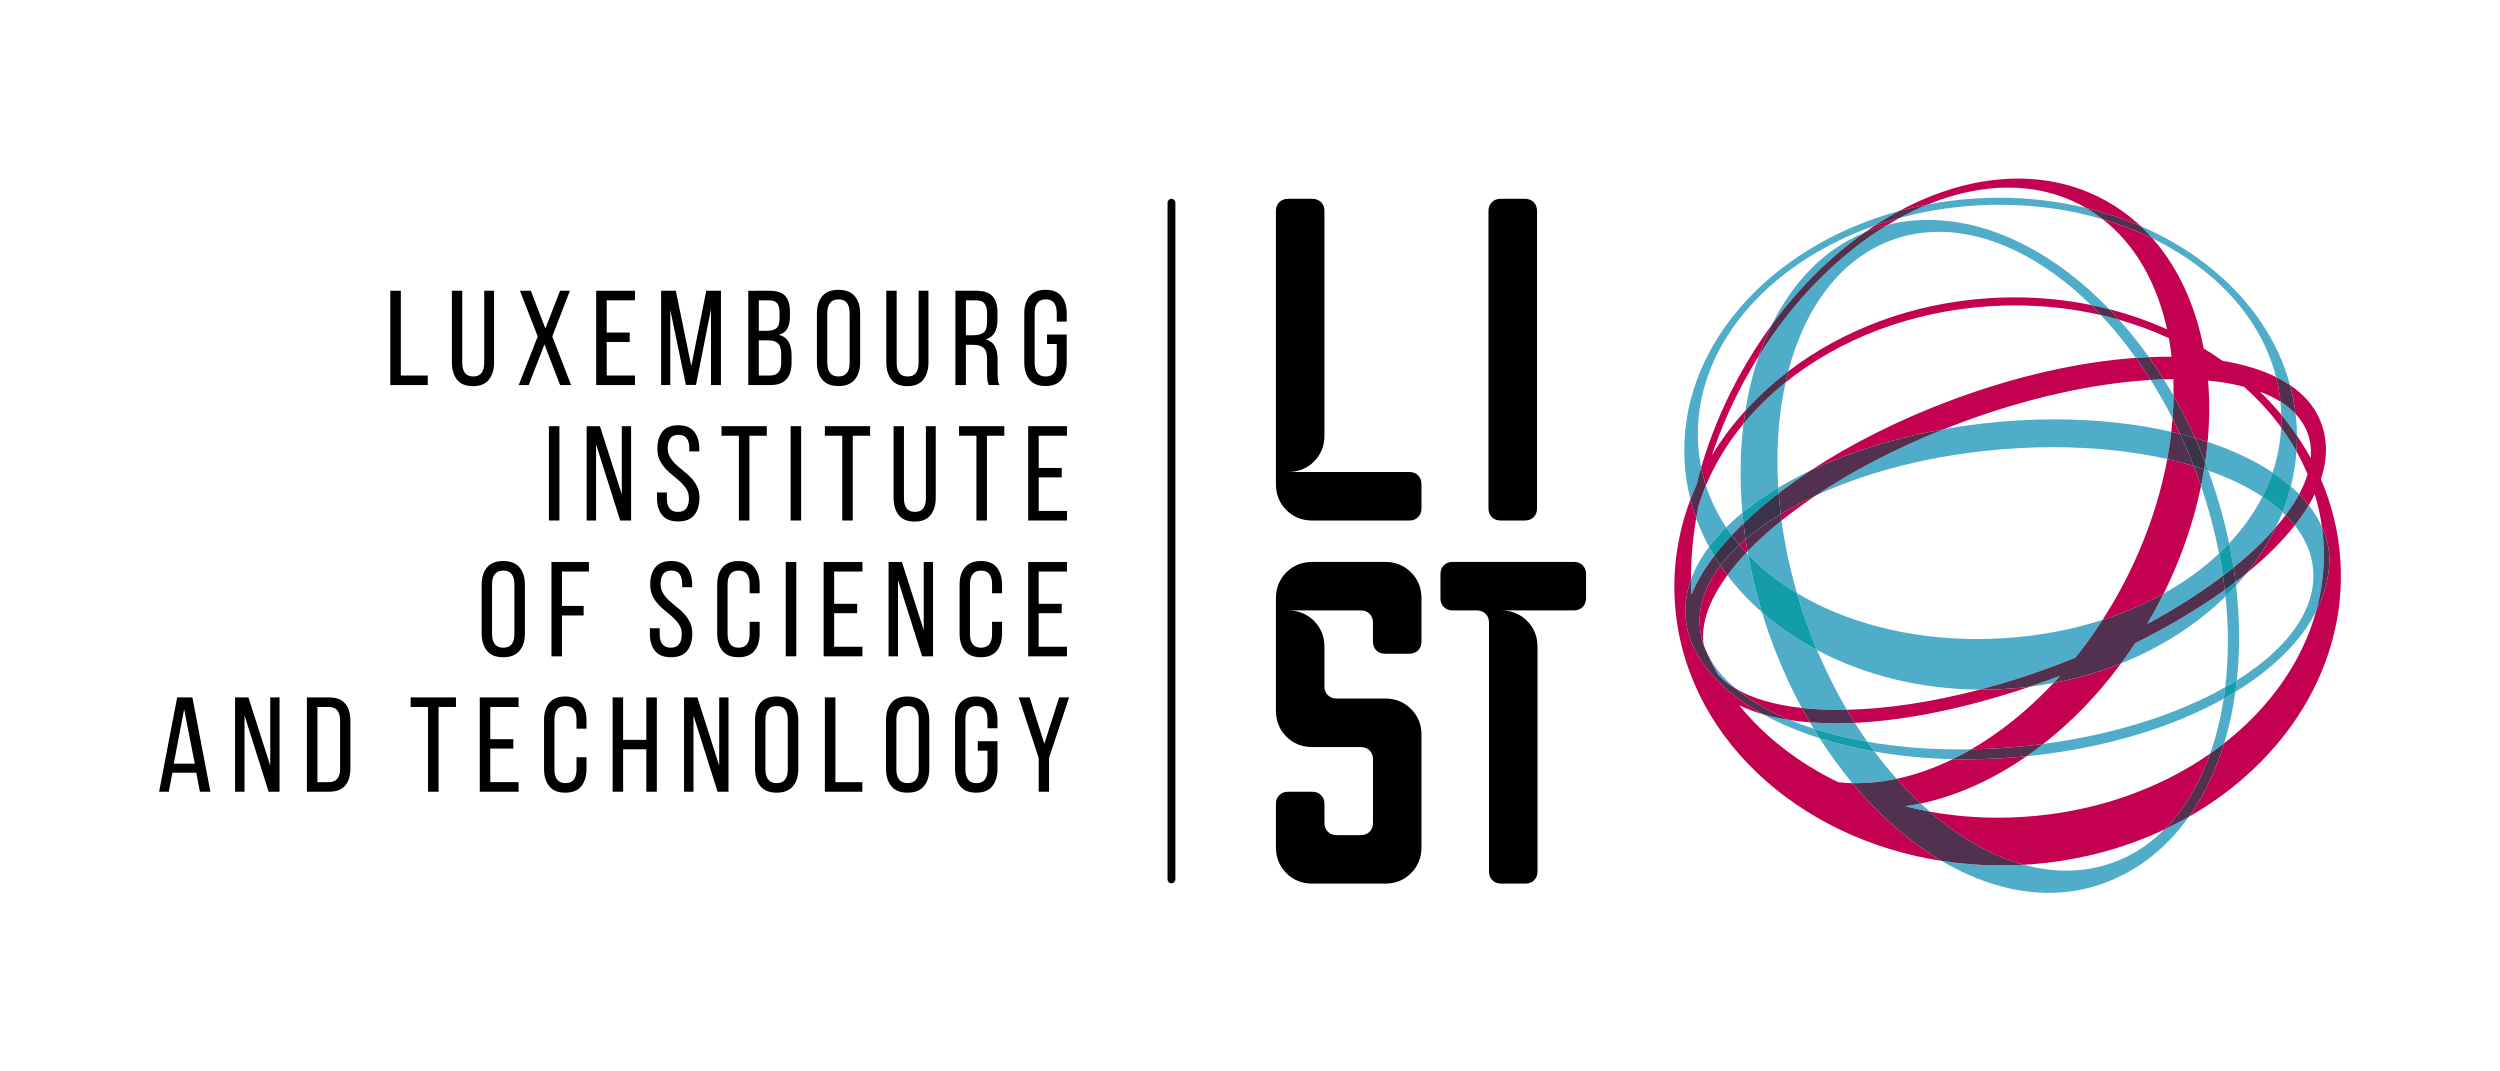 <?xml version="1.0" encoding="utf-8"?>
<!-- Generator: Adobe Illustrator 16.0.4, SVG Export Plug-In . SVG Version: 6.00 Build 0)  -->
<!DOCTYPE svg PUBLIC "-//W3C//DTD SVG 1.1//EN" "http://www.w3.org/Graphics/SVG/1.1/DTD/svg11.dtd">
<svg version="1.1" id="Calque_1" xmlns="http://www.w3.org/2000/svg" xmlns:xlink="http://www.w3.org/1999/xlink" x="0px" y="0px"
	 width="198.426px" height="85.039px" viewBox="0 0 198.426 85.039" enable-background="new 0 0 198.426 85.039"
	 xml:space="preserve">
<path d="M101.27,16.742c0-0.285,0.088-0.516,0.267-0.695c0.18-0.177,0.41-0.267,0.696-0.267h1.924c0.287,0,0.517,0.09,0.697,0.267
	c0.178,0.179,0.267,0.41,0.267,0.695v17.834c0,0.819-0.277,1.505-0.83,2.057c-0.552,0.554-1.24,0.829-2.058,0.829h9.626
	c0.285,0,0.518,0.09,0.693,0.269c0.179,0.178,0.271,0.41,0.271,0.695v1.925c0,0.286-0.092,0.517-0.271,0.695
	c-0.176,0.18-0.408,0.268-0.693,0.268h-7.702c-0.82,0-1.507-0.275-2.059-0.83c-0.553-0.553-0.828-1.238-0.828-2.059V16.742z"/>
<path d="M119.104,41.313c-0.285,0-0.517-0.088-0.694-0.268c-0.178-0.178-0.269-0.409-0.269-0.695V16.742
	c0-0.285,0.091-0.516,0.269-0.695c0.178-0.177,0.409-0.267,0.694-0.267h1.926c0.285,0,0.517,0.09,0.696,0.267
	c0.177,0.179,0.269,0.41,0.269,0.695v23.609c0,0.286-0.092,0.517-0.269,0.695c-0.18,0.18-0.411,0.268-0.696,0.268H119.104z"/>
<path d="M109.934,44.6c0.819,0,1.508,0.275,2.059,0.826c0.555,0.556,0.83,1.241,0.83,2.062v3.438c0,0.285-0.092,0.516-0.268,0.694
	c-0.179,0.179-0.411,0.268-0.696,0.268h-1.925c-0.286,0-0.518-0.089-0.695-0.268c-0.179-0.179-0.266-0.409-0.266-0.694v-1.513
	c0-0.284-0.092-0.518-0.27-0.697c-0.18-0.177-0.411-0.267-0.695-0.267h-5.775c0.817,0,1.506,0.277,2.058,0.829
	c0.553,0.555,0.83,1.238,0.83,2.061v3.138c0,0.286,0.088,0.518,0.268,0.695c0.178,0.181,0.41,0.27,0.695,0.27h3.851
	c0.819,0,1.508,0.274,2.059,0.828c0.555,0.552,0.83,1.239,0.83,2.059v8.916c0,0.819-0.275,1.505-0.83,2.059
	c-0.551,0.553-1.239,0.828-2.059,0.828h-5.777c-0.82,0-1.507-0.275-2.059-0.828c-0.553-0.554-0.828-1.239-0.828-2.059v-3.441
	c0-0.282,0.088-0.516,0.267-0.694c0.18-0.178,0.41-0.269,0.696-0.269h1.924c0.286,0,0.52,0.091,0.695,0.269
	c0.18,0.179,0.269,0.412,0.269,0.694v1.516c0,0.286,0.088,0.518,0.268,0.695c0.178,0.179,0.41,0.267,0.695,0.267h1.925
	c0.284,0,0.516-0.088,0.695-0.267c0.178-0.178,0.27-0.409,0.27-0.695v-5.063c0-0.286-0.092-0.518-0.27-0.695
	c-0.18-0.18-0.411-0.268-0.695-0.268h-3.852c-0.82,0-1.507-0.278-2.059-0.83c-0.553-0.553-0.828-1.238-0.828-2.061v-8.914
	c0-0.82,0.275-1.506,0.828-2.062c0.552-0.551,1.238-0.826,2.059-0.826H109.934z"/>
<path d="M119.142,70.131c-0.283,0-0.515-0.086-0.693-0.268c-0.177-0.177-0.267-0.409-0.267-0.695V49.413
	c0-0.284-0.091-0.518-0.269-0.697c-0.179-0.177-0.41-0.267-0.696-0.267h-1.923c-0.285,0-0.518-0.088-0.696-0.267
	c-0.181-0.179-0.268-0.409-0.268-0.695v-1.925c0-0.286,0.087-0.518,0.268-0.697c0.179-0.177,0.411-0.266,0.696-0.266h9.625
	c0.286,0,0.516,0.089,0.696,0.266c0.177,0.18,0.27,0.411,0.27,0.697v1.925c0,0.286-0.093,0.517-0.27,0.695
	c-0.181,0.179-0.41,0.267-0.696,0.267h-5.777c0.821,0,1.507,0.277,2.06,0.829c0.553,0.555,0.83,1.238,0.83,2.061v17.829
	c0,0.286-0.089,0.519-0.267,0.695c-0.18,0.182-0.411,0.268-0.695,0.268H119.142z"/>
<path d="M92.978,70.107c-0.173,0-0.31-0.141-0.31-0.312V16.091c0-0.173,0.137-0.312,0.31-0.312s0.312,0.138,0.312,0.312v53.705
	C93.289,69.967,93.15,70.107,92.978,70.107z"/>
<g>
	<path fill="#50ADC9" d="M173.732,64.827c-0.629,0.358-1.278,0.694-1.943,1.009c-1.201,1.201-2.605,2.111-4.191,2.666
		c-1.166,0.407-2.369,0.602-3.593,0.602c-1.109,0-2.234-0.159-3.359-0.468c-0.62,0.036-1.233,0.055-1.846,0.055
		c-1.599,0-3.166-0.124-4.688-0.358c2.776,1.638,5.679,2.534,8.506,2.534c1.427,0,2.835-0.229,4.197-0.705
		C169.64,69.172,171.965,67.312,173.732,64.827 M152.447,63.774c-0.418,0.089-0.839,0.162-1.255,0.22
		c0.646,0.162,1.303,0.305,1.972,0.425C152.923,64.21,152.684,63.995,152.447,63.774 M144.42,58.592
		c0.815,1.272,1.688,2.466,2.605,3.568c0.106,0.003,0.215,0.004,0.321,0.004c1.049,0,2.116-0.118,3.193-0.349
		c-0.604-0.68-1.191-1.401-1.759-2.162C147.238,59.38,145.78,59.023,144.42,58.592 M143.65,57.333
		c0.099,0.169,0.199,0.337,0.3,0.503c1.314,0.422,2.744,0.771,4.267,1.037c-0.342-0.486-0.675-0.985-0.999-1.5
		c-0.515,0.025-1.018,0.037-1.511,0.037C144.999,57.41,144.312,57.385,143.65,57.333 M177.426,54.91
		c-0.303,0.186-0.611,0.367-0.931,0.544c-0.236,1.546-0.594,3.006-1.07,4.355c0.38-0.266,0.751-0.539,1.11-0.82
		C176.931,57.697,177.229,56.333,177.426,54.91 M139.851,48.599c0.165,0.546,0.344,1.094,0.535,1.641
		c0.735,2.108,1.621,4.101,2.622,5.953c0.9,0.1,1.861,0.149,2.875,0.149c0.231,0,0.466-0.003,0.703-0.009
		c-0.867-1.479-1.661-3.063-2.363-4.735C142.617,50.745,141.148,49.737,139.851,48.599 M177.476,46.475
		c-0.269,0.294-0.547,0.584-0.835,0.865c0.259,2.518,0.246,4.941-0.021,7.202c0.315-0.179,0.623-0.361,0.921-0.548
		C177.796,51.612,177.779,49.083,177.476,46.475 M141.401,41.318c-1.011,0.812-1.916,1.633-2.702,2.454
		c0.015,0.081,0.028,0.16,0.044,0.24c1.104,1.152,2.412,2.181,3.882,3.062C142.062,45.132,141.656,43.203,141.401,41.318
		 M174.944,37.245c-0.074,0.444-0.155,0.89-0.249,1.338c0.613,1.793,1.089,3.584,1.435,5.347c0.278-0.262,0.544-0.529,0.802-0.803
		c-0.354-1.703-0.831-3.424-1.432-5.146c-0.073-0.208-0.146-0.417-0.223-0.623C175.167,37.32,175.055,37.282,174.944,37.245
		 M141.726,30.348c-1.246,1.001-2.367,2.102-3.342,3.284c-0.274,2.233-0.31,4.608-0.09,7.06c0.849-0.696,1.802-1.36,2.849-1.985
		C140.958,35.725,141.161,32.896,141.726,30.348 M171.739,30.108c-0.342,0.01-0.687,0.026-1.037,0.047
		c0.61,0.973,1.193,1.996,1.734,3.063c0.048-0.61,0.072-1.214,0.079-1.811C172.265,30.966,172.004,30.534,171.739,30.108
		 M166.738,25.005c0.974,1.031,1.907,2.168,2.788,3.4c0.35-0.025,0.693-0.044,1.036-0.059c-0.75-1.055-1.54-2.044-2.365-2.966
		C167.718,25.244,167.23,25.118,166.738,25.005 M148.007,18.442c-3.194,1.324-5.69,3.913-7.371,7.321
		C142.812,22.8,145.329,20.33,148.007,18.442 M153.041,17.454c-1.084,0-2.156,0.126-3.209,0.387
		c-3.793,2.302-7.39,5.865-10.225,10.398c-0.471,1.362-0.831,2.821-1.075,4.349c1.021-1.125,2.159-2.171,3.405-3.121
		c1.344-5.146,4.223-9.017,8.371-10.466c1.161-0.406,2.366-0.601,3.588-0.601c4.042,0,8.306,2.128,12.056,5.803
		c0.493,0.1,0.982,0.212,1.463,0.335C163.104,20.068,157.968,17.454,153.041,17.454"/>
	<path fill="#50ADC9" d="M163.512,53.637c-0.159,0.061-0.315,0.122-0.476,0.182c-0.646,0.24-1.289,0.468-1.928,0.684
		c0.634-0.079,1.261-0.177,1.881-0.294C163.164,54.021,163.339,53.831,163.512,53.637 M142.625,47.074
		c0.207,0.714,0.436,1.428,0.684,2.144c0.285,0.811,0.589,1.604,0.914,2.38c3.708,1.967,8.146,3.111,12.907,3.14
		c1.88-0.493,3.811-1.101,5.761-1.823c0.624-0.231,1.234-0.473,1.84-0.719c0.754-0.943,1.475-1.944,2.151-3
		c-2.442,0.787-5.103,1.292-7.904,1.461c-0.691,0.043-1.379,0.063-2.059,0.063C151.478,50.72,146.487,49.396,142.625,47.074
		 M176.584,46.821c-2.077,1.494-4.479,2.921-7.113,4.227c-0.363,0.551-0.736,1.085-1.12,1.606c3.218-1.286,6.041-3.112,8.29-5.314
		C176.624,47.169,176.604,46.993,176.584,46.821 M178.322,45.49c-0.286,0.232-0.581,0.464-0.881,0.694
		c0.011,0.097,0.023,0.194,0.034,0.29C177.77,46.153,178.051,45.824,178.322,45.49 M176.13,43.93
		c-1.267,1.193-2.747,2.263-4.395,3.179c-0.191,0.388-0.392,0.774-0.6,1.16c-0.231,0.427-0.468,0.844-0.712,1.257
		c2.244-1.206,4.268-2.497,6.01-3.821C176.348,45.115,176.246,44.525,176.13,43.93 M138.607,43.869
		c-0.567,0.6-1.07,1.195-1.505,1.788c0.796,1.054,1.719,2.04,2.748,2.941c-0.468-1.538-0.836-3.072-1.107-4.587
		C138.696,43.964,138.652,43.917,138.607,43.869 M179.571,39.417c-0.678,1.324-1.566,2.567-2.64,3.709
		c0.133,0.642,0.248,1.281,0.349,1.916c1.315-1.063,2.45-2.143,3.369-3.213c0.188-0.386,0.358-0.776,0.515-1.173
		C180.692,40.219,180.16,39.806,179.571,39.417 M135.398,38.533c-0.227,0.545-0.428,1.1-0.6,1.664
		c-0.062,0.311-0.119,0.622-0.172,0.932c0.282,0.781,0.624,1.541,1.022,2.275c0.395-0.528,0.85-1.046,1.358-1.552
		C136.322,40.816,135.78,39.707,135.398,38.533 M181.056,33.929c-0.062,1.233-0.293,2.427-0.68,3.574
		c0.525,0.349,1.009,0.717,1.45,1.103c0.229-0.907,0.38-1.834,0.445-2.776C181.908,35.176,181.501,34.541,181.056,33.929 M181,31.88
		c0.02,0.189,0.034,0.38,0.045,0.57c0.011,0.158,0.016,0.314,0.021,0.471c0.442,0.536,0.859,1.089,1.246,1.659
		c-0.003-0.277-0.011-0.557-0.027-0.836c-0.018-0.298-0.045-0.594-0.079-0.887C181.865,32.496,181.463,32.17,181,31.88
		 M169.889,17.937c0.337,0.314,0.659,0.646,0.964,0.993c4.988,2.428,8.613,6.335,9.799,11c0.399,0.196,0.771,0.41,1.112,0.641
		C180.271,25.037,175.838,20.491,169.889,17.937 M150.75,16.74c-10.328,2.804-17.589,10.886-17.04,19.947
		c0.061,1.01,0.217,1.998,0.46,2.956c0.148-0.39,0.307-0.777,0.479-1.158c0.113-0.461,0.238-0.924,0.374-1.387
		c-0.123-0.6-0.203-1.214-0.24-1.843c-0.457-7.519,5.388-14.311,13.995-17.338C149.429,17.49,150.086,17.098,150.75,16.74
		 M158.676,15.694c-0.615,0-1.233,0.019-1.858,0.057c-1.287,0.078-2.546,0.234-3.768,0.464c-0.76,0.309-1.516,0.669-2.267,1.079
		c1.92-0.519,3.954-0.858,6.068-0.986c0.628-0.039,1.255-0.057,1.873-0.057c2.882,0,5.64,0.408,8.174,1.153
		c-0.421-0.328-0.866-0.63-1.335-0.902C163.381,15.975,161.068,15.694,158.676,15.694"/>
	<path fill="#129DA9" d="M177.441,46.185c-0.28,0.213-0.564,0.425-0.857,0.637c0.02,0.172,0.04,0.348,0.057,0.519
		c0.288-0.281,0.566-0.571,0.835-0.865C177.465,46.379,177.452,46.281,177.441,46.185 M138.743,44.012
		c0.271,1.515,0.64,3.049,1.107,4.587c1.298,1.139,2.767,2.146,4.372,2.999c-0.325-0.775-0.629-1.569-0.914-2.38
		c-0.248-0.716-0.477-1.43-0.684-2.144C141.155,46.192,139.848,45.164,138.743,44.012 M176.932,43.126
		c-0.258,0.274-0.523,0.542-0.802,0.803c0.116,0.596,0.218,1.186,0.304,1.774c0.289-0.22,0.572-0.442,0.847-0.662
		C177.18,44.407,177.064,43.769,176.932,43.126"/>
	<path fill="#50ADC9" d="M181.826,38.606c-0.176,0.695-0.396,1.38-0.662,2.05c0.084,0.077,0.166,0.155,0.245,0.233
		c0.42-0.561,0.78-1.118,1.074-1.665C182.275,39.013,182.056,38.808,181.826,38.606 M175.22,35.07
		c-0.048,0.54-0.113,1.083-0.193,1.628c0.086,0.219,0.17,0.438,0.251,0.66c1.636,0.571,3.083,1.263,4.294,2.06
		c0.315-0.621,0.587-1.259,0.805-1.914C178.933,36.542,177.191,35.723,175.22,35.07 M163.052,33.284
		c-1.856,0-3.773,0.108-5.72,0.332c-1.027,0.118-2.037,0.266-3.024,0.441c-3.846,1.53-7.304,3.344-10.187,5.272
		c3.688-1.705,8.265-2.971,13.321-3.529c1.88-0.208,3.727-0.307,5.517-0.307c3.259,0,6.33,0.33,9.057,0.942
		c0.135-0.728,0.241-1.45,0.322-2.165C169.525,33.63,166.38,33.284,163.052,33.284"/>
	<path fill="#129DA9" d="M175.026,36.698c-0.024,0.182-0.054,0.364-0.082,0.546c0.11,0.037,0.223,0.075,0.333,0.113
		C175.196,37.136,175.112,36.917,175.026,36.698"/>
	<path fill="#129DA9" d="M180.376,37.503c-0.218,0.655-0.489,1.293-0.805,1.914c0.589,0.389,1.121,0.802,1.593,1.238
		c0.266-0.67,0.486-1.354,0.662-2.05C181.385,38.22,180.901,37.853,180.376,37.503"/>
	<path fill="#50ADC9" d="M135.649,43.403c-0.635,0.846-1.12,1.718-1.439,2.603c0.002,0.408,0.012,0.813,0.032,1.211
		c0.406-1.01,1.019-2.05,1.815-3.098C135.916,43.883,135.779,43.644,135.649,43.403 M138.294,40.692
		c-0.461,0.377-0.89,0.764-1.286,1.159c0.141,0.213,0.287,0.423,0.441,0.63c0.294-0.315,0.604-0.63,0.931-0.945
		C138.348,41.253,138.319,40.973,138.294,40.692 M143.713,37.34c-0.908,0.431-1.767,0.888-2.57,1.367
		c0.009,0.145,0.019,0.291,0.031,0.436C141.967,38.532,142.815,37.93,143.713,37.34"/>
	<path fill="#129DA9" d="M141.143,38.707c-1.047,0.625-2,1.29-2.849,1.985c0.025,0.281,0.054,0.561,0.086,0.844
		c0.835-0.805,1.77-1.607,2.794-2.394C141.161,38.998,141.151,38.852,141.143,38.707"/>
	<path fill="#129DA9" d="M137.008,41.851c-0.509,0.506-0.964,1.024-1.358,1.552c0.13,0.24,0.267,0.479,0.408,0.716
		c0.415-0.545,0.879-1.092,1.392-1.638C137.295,42.274,137.148,42.064,137.008,41.851"/>
	<path fill="#50ADC9" d="M176.619,54.542c-3.784,2.144-8.832,3.766-14.438,4.504c-0.437,0.34-0.876,0.665-1.321,0.975
		c6.057-0.607,11.48-2.246,15.636-4.566C176.542,55.154,176.584,54.849,176.619,54.542 M183.246,40.095
		c-0.316,0.534-0.688,1.069-1.11,1.603c0.876,1.103,1.388,2.325,1.467,3.646c0.191,3.159-2.139,6.202-6.062,8.65
		c-0.035,0.309-0.072,0.614-0.114,0.916c2.962-1.812,5.188-3.992,6.406-6.393c0.488-1.759,0.696-3.596,0.583-5.472
		c-0.025-0.413-0.067-0.822-0.122-1.228C184.026,41.219,183.676,40.644,183.246,40.095"/>
	<path fill="#129DA9" d="M177.54,53.994c-0.298,0.187-0.605,0.369-0.921,0.548c-0.035,0.307-0.077,0.612-0.124,0.912
		c0.319-0.177,0.628-0.358,0.931-0.544C177.468,54.608,177.505,54.303,177.54,53.994"/>
	<path fill="#50ADC9" d="M148.217,58.873c0.186,0.265,0.375,0.525,0.564,0.78c1.948,0.344,4.029,0.552,6.205,0.603
		c0.492-0.238,0.981-0.5,1.468-0.781c-0.296,0.006-0.59,0.008-0.882,0.008C152.954,59.482,150.481,59.269,148.217,58.873
		 M139.915,56.687c1.329,0.734,2.842,1.375,4.505,1.905c-0.159-0.249-0.315-0.501-0.47-0.756c-0.651-0.21-1.273-0.436-1.866-0.681
		C141.318,57.04,140.594,56.884,139.915,56.687 M135.537,51.938c0.247,0.548,0.523,1.084,0.826,1.606
		c0.395,0.43,0.881,0.811,1.45,1.142C136.804,53.852,136.032,52.93,135.537,51.938"/>
	<path fill="#129DA9" d="M143.95,57.836c0.154,0.255,0.311,0.507,0.47,0.756c1.36,0.432,2.818,0.788,4.361,1.062
		c-0.189-0.255-0.379-0.516-0.564-0.78C146.694,58.606,145.265,58.258,143.95,57.836"/>
	<path fill="#C40050" d="M160.859,60.021c-0.668,0.066-1.342,0.121-2.024,0.162c-0.948,0.057-1.885,0.085-2.806,0.085
		c-0.349,0-0.697-0.004-1.043-0.012c-1.476,0.72-2.971,1.245-4.446,1.56c0.618,0.697,1.257,1.353,1.907,1.959
		C155.283,63.179,158.15,61.896,160.859,60.021 M175.425,59.81c-4.065,2.837-9.234,4.687-14.942,5.033
		c-0.639,0.038-1.274,0.058-1.902,0.058c-1.859,0-3.673-0.167-5.416-0.481c2.384,2.069,4.936,3.521,7.481,4.217
		c0.021-0.001,0.042-0.003,0.063-0.004c4.007-0.242,7.76-1.23,11.08-2.796C173.353,64.272,174.574,62.217,175.425,59.81
		 M134.17,39.643c-0.962,2.553-1.412,5.285-1.24,8.102c0.634,10.493,9.613,18.797,21.182,20.587
		c-2.516-1.485-4.929-3.58-7.086-6.172c-0.377-0.008-0.75-0.032-1.119-0.072c-3.151-1.526-5.841-3.609-7.859-6.101
		c0.575,0.273,1.2,0.506,1.868,0.699c-3.731-2.058-6.02-4.845-6.146-7.934c-0.037-0.922,0.115-1.842,0.441-2.747
		c-0.003-1.576,0.135-3.211,0.417-4.877C134.451,40.641,134.3,40.146,134.17,39.643 M172.437,33.218
		c-0.027,0.349-0.059,0.699-0.099,1.052c0.232,0.053,0.463,0.108,0.692,0.166C172.836,34.024,172.641,33.619,172.437,33.218
		 M181.764,30.57c0.202,0.745,0.35,1.508,0.441,2.287c0.421,0.45,0.742,0.954,0.949,1.514c0.232,0.628,0.307,1.299,0.248,1.999
		c-0.332-0.613-0.697-1.21-1.091-1.79c0.004,0.419-0.009,0.835-0.04,1.25c0.33,0.589,0.623,1.194,0.881,1.814
		c-0.158,0.516-0.382,1.043-0.669,1.58c0.274,0.282,0.531,0.572,0.763,0.871c0.176-0.291,0.333-0.582,0.476-0.872
		c0.256,0.843,0.449,1.709,0.571,2.595c0.344,0.774,0.55,1.589,0.601,2.441c0,1.472-0.369,2.9-1.062,4.258
		c-1.113,4.025-3.701,7.657-7.297,10.472c-0.667,2.182-1.607,4.153-2.803,5.838c7.662-4.366,12.537-11.956,12.031-20.281
		c-0.138-2.293-0.68-4.481-1.554-6.519c0.56-1.674,0.556-3.313-0.144-4.852C183.598,32.148,182.815,31.278,181.764,30.57
		 M169.526,28.405c-4.358,0.307-9.34,1.388-14.499,3.301c-4.264,1.581-8.105,3.525-11.314,5.634
		c3.041-1.44,6.639-2.582,10.595-3.283c0.459-0.182,0.924-0.36,1.393-0.535c5.358-1.988,10.57-3.103,15.002-3.367
		C170.321,29.553,169.928,28.969,169.526,28.405 M140.636,25.763c-0.98,1.336-1.892,2.774-2.718,4.303
		c-1.245,2.313-2.208,4.678-2.896,7.032c0.099,0.488,0.225,0.967,0.376,1.435c0.729-1.741,1.738-3.388,2.985-4.901
		c0.043-0.352,0.094-0.699,0.148-1.043c-1.01,1.114-1.903,2.308-2.663,3.564c0.648-1.948,1.488-3.904,2.525-5.826
		c0.386-0.717,0.791-1.413,1.213-2.087C139.906,27.374,140.25,26.547,140.636,25.763 M159.889,23.6c-0.631,0-1.265,0.02-1.903,0.058
		c-6.17,0.373-11.735,2.52-16.048,5.81c-0.075,0.288-0.146,0.583-0.212,0.88c4.239-3.407,9.934-5.662,16.297-6.048
		c0.643-0.039,1.281-0.058,1.915-0.058c2.356,0,4.637,0.266,6.801,0.763c-0.261-0.274-0.523-0.542-0.786-0.8
		C164.005,23.809,161.974,23.601,159.889,23.6 M166.898,17.404c2.592,2.019,4.305,5.086,5.103,8.736
		c-1.452-0.652-2.988-1.19-4.586-1.601c0.264,0.273,0.524,0.555,0.782,0.84c1.376,0.394,2.696,0.884,3.947,1.46
		c0.087,0.482,0.159,0.973,0.217,1.474c-0.1-0.001-0.201-0.001-0.303-0.001c-0.488,0-0.987,0.011-1.496,0.033
		c0.404,0.569,0.797,1.156,1.177,1.762c0.256-0.007,0.508-0.012,0.758-0.014c0.017,0.433,0.023,0.872,0.019,1.313
		c0.611,1.069,1.18,2.187,1.702,3.35c0.34,0.1,0.673,0.204,1.002,0.312c0.154-1.665,0.162-3.293,0.034-4.86
		c1.029,0.098,1.979,0.26,2.847,0.484c1.115,0.989,2.104,2.072,2.955,3.235c0.016-0.333,0.02-0.669,0.01-1.007
		c-0.527-0.637-1.094-1.249-1.695-1.832c0.603,0.226,1.146,0.489,1.63,0.791c-0.069-0.664-0.187-1.314-0.349-1.951
		c-1.191-0.588-2.621-1.019-4.244-1.288c-0.487-0.342-0.988-0.67-1.502-0.981c-0.647-3.403-2.011-6.413-4.053-8.73
		C169.613,18.327,168.289,17.814,166.898,17.404 M150.783,17.293c-0.683,0.185-1.352,0.393-2.006,0.624
		c-0.258,0.169-0.515,0.344-0.771,0.525c0.215-0.089,0.434-0.172,0.654-0.25c0.387-0.136,0.778-0.252,1.171-0.35
		C150.147,17.651,150.466,17.468,150.783,17.293 M160.172,14.173c-3.091,0-6.318,0.898-9.422,2.567
		c0.752-0.203,1.519-0.379,2.3-0.526c2.129-0.867,4.272-1.325,6.331-1.325c2.1,0,4.11,0.474,5.938,1.475
		c0.082,0.045,0.164,0.091,0.245,0.138c1.511,0.365,2.958,0.847,4.325,1.435c-0.842-0.791-1.78-1.476-2.814-2.041
		C164.942,14.727,162.599,14.173,160.172,14.173"/>
	<path fill="#523050" d="M150.54,61.815c-1.077,0.23-2.145,0.349-3.193,0.349c-0.106,0-0.215-0.001-0.321-0.004
		c2.157,2.592,4.57,4.687,7.086,6.172c1.522,0.234,3.09,0.358,4.688,0.358c0.612,0,1.226-0.019,1.846-0.055
		c-2.546-0.695-5.098-2.147-7.481-4.217c-0.669-0.12-1.325-0.263-1.972-0.425c0.416-0.058,0.837-0.131,1.255-0.22
		C151.797,63.168,151.158,62.513,150.54,61.815 M176.535,58.989c-0.359,0.281-0.73,0.555-1.11,0.82
		c-0.851,2.407-2.072,4.463-3.636,6.026c0.665-0.314,1.314-0.65,1.943-1.009C174.928,63.143,175.868,61.171,176.535,58.989
		 M172.516,31.408c-0.007,0.596-0.031,1.2-0.079,1.811c0.204,0.4,0.399,0.806,0.594,1.218c0.402,0.102,0.8,0.209,1.188,0.321
		C173.695,33.595,173.127,32.477,172.516,31.408 M141.938,29.468c-1.246,0.95-2.385,1.996-3.405,3.121
		c-0.055,0.345-0.105,0.692-0.148,1.043c0.975-1.182,2.096-2.283,3.342-3.284C141.792,30.051,141.862,29.756,141.938,29.468
		 M170.562,28.346c-0.343,0.014-0.687,0.034-1.036,0.059c0.401,0.564,0.795,1.148,1.176,1.75c0.351-0.021,0.695-0.037,1.037-0.047
		C171.359,29.502,170.967,28.915,170.562,28.346 M165.952,24.205c0.263,0.258,0.525,0.526,0.786,0.8
		c0.492,0.113,0.979,0.239,1.459,0.375c-0.258-0.286-0.519-0.567-0.782-0.84C166.935,24.417,166.445,24.305,165.952,24.205
		 M149.832,17.841c-0.393,0.098-0.784,0.214-1.171,0.35c-0.221,0.078-0.439,0.161-0.654,0.25c-2.678,1.888-5.195,4.358-7.371,7.321
		c-0.386,0.785-0.729,1.611-1.028,2.477C142.442,23.706,146.039,20.143,149.832,17.841"/>
	<path fill="#523050" d="M135.022,37.098c-0.136,0.462-0.261,0.925-0.374,1.387c-0.172,0.381-0.33,0.768-0.479,1.158
		c0.13,0.503,0.281,0.998,0.457,1.485c0.053-0.31,0.109-0.621,0.172-0.932c0.172-0.563,0.373-1.119,0.6-1.664
		C135.247,38.065,135.121,37.586,135.022,37.098 M181.065,32.922c0.01,0.338,0.006,0.674-0.01,1.007
		c0.445,0.612,0.853,1.247,1.216,1.901c0.031-0.414,0.044-0.83,0.04-1.25C181.925,34.011,181.508,33.458,181.065,32.922
		 M180.651,29.929c0.162,0.637,0.279,1.287,0.349,1.951c0.463,0.29,0.865,0.616,1.205,0.977c-0.092-0.779-0.239-1.542-0.441-2.287
		C181.422,30.339,181.051,30.125,180.651,29.929 M165.563,16.502c0.469,0.272,0.914,0.574,1.335,0.902
		c1.391,0.41,2.715,0.923,3.954,1.525c-0.305-0.347-0.627-0.679-0.964-0.993C168.521,17.35,167.074,16.867,165.563,16.502
		 M153.05,16.214c-0.781,0.147-1.548,0.323-2.3,0.526c-0.664,0.357-1.321,0.75-1.973,1.177c0.654-0.23,1.323-0.438,2.006-0.624
		C151.534,16.883,152.29,16.523,153.05,16.214"/>
	<path fill="#C40050" d="M137.813,54.687c1.139,0.942,2.58,1.774,4.271,2.469c0.505,0.076,1.027,0.136,1.566,0.178
		c-0.22-0.375-0.433-0.754-0.643-1.141C140.906,55.959,139.137,55.456,137.813,54.687 M161.108,54.502
		c-0.637,0.079-1.28,0.14-1.933,0.18c-0.625,0.037-1.246,0.057-1.862,0.057c-0.062,0-0.122-0.001-0.184-0.001
		c-3.804,0.998-7.402,1.527-10.544,1.596c0.207,0.353,0.417,0.699,0.632,1.04C151.352,57.176,156.124,56.19,161.108,54.502
		 M168.351,52.654c-1.687,0.674-3.483,1.199-5.361,1.554c-2.035,2.172-4.253,3.947-6.535,5.267c0.715-0.014,1.438-0.042,2.17-0.087
		c1.205-0.073,2.394-0.189,3.557-0.342C164.408,57.306,166.503,55.157,168.351,52.654 M181.409,40.889
		c-0.233,0.312-0.487,0.626-0.76,0.94c-0.619,1.286-1.402,2.511-2.327,3.662c1.52-1.239,2.808-2.513,3.813-3.792
		C181.918,41.421,181.674,41.151,181.409,40.889 M172.016,36.435c-0.626,3.388-1.846,6.894-3.679,10.298
		c-0.46,0.85-0.945,1.672-1.455,2.462c1.738-0.559,3.366-1.262,4.854-2.087c1.395-2.818,2.377-5.699,2.96-8.525
		c-0.032-0.098-0.065-0.196-0.102-0.294c-0.154-0.441-0.313-0.876-0.48-1.307C173.44,36.78,172.739,36.598,172.016,36.435"/>
	<path fill="#523050" d="M143.008,56.192c0.21,0.387,0.423,0.766,0.643,1.141c0.662,0.052,1.349,0.077,2.057,0.077
		c0.493,0,0.996-0.012,1.511-0.037c-0.215-0.341-0.425-0.688-0.632-1.04c-0.237,0.006-0.472,0.009-0.703,0.009
		C144.869,56.342,143.908,56.292,143.008,56.192 M174.113,36.981c0.167,0.431,0.326,0.866,0.48,1.307
		c0.036,0.099,0.069,0.196,0.102,0.294c0.094-0.448,0.175-0.894,0.249-1.338C174.672,37.153,174.396,37.066,174.113,36.981"/>
	<path fill="#523050" d="M176.434,45.704c-1.742,1.324-3.766,2.615-6.01,3.821c0.244-0.413,0.48-0.83,0.712-1.257
		c0.208-0.386,0.408-0.772,0.6-1.16c-1.487,0.825-3.115,1.528-4.854,2.087c-0.677,1.056-1.397,2.057-2.151,3
		c-0.605,0.246-1.216,0.487-1.84,0.719c-1.95,0.723-3.881,1.33-5.761,1.823c0.062,0,0.122,0.001,0.184,0.001
		c0.616,0,1.237-0.02,1.862-0.057c0.652-0.04,1.296-0.101,1.933-0.18c0.639-0.216,1.282-0.443,1.928-0.684
		c0.16-0.06,0.316-0.121,0.476-0.182c-0.173,0.194-0.348,0.385-0.522,0.571c1.878-0.354,3.675-0.88,5.361-1.554
		c0.384-0.521,0.757-1.056,1.12-1.606c2.634-1.306,5.036-2.732,7.113-4.227C176.54,46.45,176.489,46.077,176.434,45.704
		 M180.649,41.829c-0.919,1.07-2.054,2.15-3.369,3.213c0.059,0.382,0.111,0.763,0.161,1.143c0.3-0.23,0.595-0.462,0.881-0.694
		C179.247,44.34,180.03,43.114,180.649,41.829"/>
	<path fill="#3B334A" d="M177.28,45.042c-0.274,0.22-0.558,0.442-0.847,0.662c0.056,0.373,0.106,0.746,0.15,1.117
		c0.293-0.212,0.577-0.424,0.857-0.637C177.392,45.805,177.339,45.424,177.28,45.042"/>
	<path fill="#C40050" d="M136.551,44.889c-1.126,1.489-1.715,3.062-1.649,4.638c0.035,0.84,0.252,1.646,0.636,2.412
		c-0.111-0.246-0.217-0.495-0.316-0.747c-0.248-1.672,0.438-3.57,1.882-5.534C136.911,45.405,136.728,45.147,136.551,44.889
		 M138.544,42.8c-0.17,0.146-0.334,0.294-0.494,0.442c0.18,0.212,0.365,0.422,0.558,0.626c0.03-0.032,0.061-0.064,0.092-0.098
		C138.644,43.447,138.592,43.123,138.544,42.8 M144.121,39.329c-0.996,0.46-1.927,0.953-2.785,1.472
		c0.02,0.171,0.042,0.344,0.065,0.517C142.236,40.646,143.147,39.981,144.121,39.329"/>
	<path fill="#523050" d="M141.336,40.801c-1.044,0.63-1.978,1.3-2.792,1.999c0.048,0.323,0.1,0.647,0.155,0.971
		c0.786-0.82,1.691-1.642,2.702-2.454C141.378,41.145,141.355,40.973,141.336,40.801"/>
	<path fill="#523050" d="M138.05,43.243c-0.571,0.535-1.073,1.084-1.499,1.646c0.177,0.259,0.36,0.517,0.552,0.769
		c0.435-0.593,0.938-1.188,1.505-1.788C138.415,43.665,138.229,43.455,138.05,43.243"/>
	<path fill="#523050" d="M136.058,44.119c-0.797,1.048-1.409,2.088-1.815,3.098c-0.021-0.397-0.03-0.803-0.032-1.211
		c-0.326,0.905-0.479,1.825-0.441,2.747c0.127,3.089,2.415,5.876,6.146,7.934c0.679,0.197,1.403,0.354,2.169,0.469
		c-1.69-0.694-3.132-1.526-4.271-2.469c-0.569-0.331-1.056-0.712-1.45-1.142c-0.303-0.522-0.579-1.059-0.826-1.606
		c-0.384-0.766-0.601-1.572-0.636-2.412c-0.065-1.576,0.523-3.148,1.649-4.638C136.38,44.635,136.216,44.379,136.058,44.119
		 M138.38,41.537c-0.326,0.314-0.637,0.629-0.931,0.945c0.19,0.258,0.391,0.512,0.601,0.761c0.16-0.148,0.324-0.296,0.494-0.442
		C138.481,42.378,138.427,41.955,138.38,41.537 M154.308,34.057c-3.956,0.702-7.554,1.843-10.595,3.283
		c-0.897,0.59-1.746,1.192-2.539,1.803c0.04,0.549,0.094,1.101,0.162,1.659c0.858-0.519,1.789-1.012,2.785-1.472
		C147.004,37.4,150.462,35.586,154.308,34.057"/>
	<path fill="#3B334A" d="M141.174,39.143c-1.024,0.787-1.959,1.589-2.794,2.394c0.047,0.418,0.102,0.841,0.164,1.264
		c0.814-0.699,1.748-1.369,2.792-1.999C141.268,40.243,141.214,39.691,141.174,39.143"/>
	<path fill="#3B334A" d="M137.449,42.481c-0.513,0.545-0.977,1.092-1.392,1.638c0.158,0.26,0.322,0.516,0.493,0.77
		c0.426-0.562,0.928-1.111,1.499-1.646C137.84,42.994,137.64,42.74,137.449,42.481"/>
	<path fill="#523050" d="M174.218,34.757c0.283,0.634,0.554,1.282,0.809,1.941c0.08-0.546,0.146-1.089,0.193-1.628
		C174.891,34.961,174.558,34.857,174.218,34.757 M172.338,34.271c-0.081,0.715-0.188,1.437-0.322,2.165
		c0.724,0.163,1.425,0.345,2.098,0.546c-0.337-0.871-0.698-1.721-1.083-2.545C172.801,34.379,172.57,34.324,172.338,34.271"/>
	<path fill="#3B334A" d="M173.03,34.436c0.385,0.825,0.746,1.675,1.083,2.545c0.283,0.084,0.559,0.172,0.831,0.263
		c0.028-0.183,0.058-0.364,0.082-0.546c-0.255-0.659-0.525-1.307-0.809-1.941C173.83,34.645,173.433,34.538,173.03,34.436"/>
	<path fill="#523050" d="M162.181,59.046c-1.163,0.152-2.352,0.269-3.557,0.342c-0.732,0.045-1.455,0.073-2.17,0.087
		c-0.486,0.281-0.976,0.543-1.468,0.781c0.346,0.008,0.694,0.012,1.043,0.012c0.921,0,1.857-0.028,2.806-0.085
		c0.683-0.041,1.356-0.096,2.024-0.162C161.305,59.711,161.744,59.386,162.181,59.046 M184.293,41.818
		c0.055,0.405,0.097,0.814,0.122,1.228c0.113,1.876-0.095,3.713-0.583,5.472c0.692-1.357,1.062-2.786,1.062-4.258
		C184.843,43.407,184.637,42.593,184.293,41.818 M182.483,39.224c-0.294,0.547-0.654,1.104-1.074,1.665
		c0.265,0.262,0.509,0.533,0.727,0.81c0.423-0.534,0.794-1.069,1.11-1.603C183.015,39.796,182.758,39.506,182.483,39.224"/>
</g>
<g>
	<g>
		<path d="M30.979,30.564v-7.487h0.835v6.728h2.138v0.759H30.979z"/>
		<path d="M36.689,28.799c0,0.342,0.069,0.608,0.208,0.797c0.139,0.189,0.363,0.284,0.668,0.284c0.301,0,0.52-0.095,0.658-0.284
			c0.139-0.188,0.209-0.455,0.209-0.797v-5.722h0.781v5.68c0,0.57-0.136,1.028-0.407,1.374c-0.271,0.346-0.695,0.519-1.271,0.519
			c-0.571,0-0.992-0.173-1.264-0.519c-0.271-0.346-0.405-0.804-0.405-1.374v-5.68h0.823V28.799z"/>
		<path d="M43.213,27.334l-1.252,3.23h-0.79l1.508-3.861l-1.412-3.626h0.866l1.154,2.996l1.167-2.996h0.78l-1.401,3.626l1.497,3.861
			h-0.876L43.213,27.334z"/>
		<path d="M49.982,26.394v0.748h-1.828v2.663h2.245v0.759H47.32v-7.487h3.079v0.76h-2.245v2.557H49.982z"/>
		<path d="M55.243,30.554h-0.802l-1.24-5.957v5.967h-0.727v-7.487h1.165l1.229,5.979l1.188-5.979h1.166v7.487h-0.792v-6.021
			L55.243,30.554z"/>
		<path d="M61.072,23.078c0.584,0,1.002,0.138,1.252,0.412c0.249,0.275,0.374,0.689,0.374,1.246v0.353
			c0,0.399-0.064,0.722-0.192,0.967c-0.128,0.247-0.356,0.419-0.685,0.519c0.363,0.101,0.621,0.29,0.775,0.567
			c0.153,0.279,0.23,0.624,0.23,1.038v0.63c0,0.564-0.14,0.997-0.418,1.3c-0.278,0.303-0.709,0.455-1.294,0.455h-1.722v-7.487
			H61.072z M60.869,26.255c0.335,0,0.587-0.068,0.754-0.204c0.168-0.136,0.252-0.399,0.252-0.792v-0.438
			c0-0.335-0.062-0.583-0.188-0.743c-0.123-0.161-0.336-0.241-0.636-0.241h-0.823v2.417H60.869z M61.115,29.805
			c0.592,0,0.888-0.339,0.888-1.016v-0.664c0-0.42-0.083-0.711-0.251-0.872c-0.168-0.16-0.434-0.24-0.797-0.24h-0.728v2.792H61.115z
			"/>
		<path d="M64.838,24.886c0-0.578,0.141-1.036,0.423-1.375c0.281-0.338,0.711-0.508,1.288-0.508s1.009,0.169,1.294,0.508
			c0.284,0.339,0.428,0.796,0.428,1.375v3.872c0,0.57-0.144,1.027-0.428,1.369c-0.285,0.342-0.717,0.514-1.294,0.514
			s-1.007-0.171-1.288-0.514c-0.282-0.342-0.423-0.798-0.423-1.369V24.886z M65.661,28.799c0,0.342,0.073,0.608,0.219,0.797
			c0.146,0.189,0.369,0.284,0.669,0.284c0.308,0,0.53-0.095,0.674-0.284c0.143-0.188,0.213-0.455,0.213-0.797v-3.957
			c0-0.343-0.07-0.607-0.213-0.797c-0.144-0.189-0.366-0.283-0.674-0.283c-0.3,0-0.522,0.094-0.669,0.283
			c-0.146,0.19-0.219,0.454-0.219,0.797V28.799z"/>
		<path d="M71.168,28.799c0,0.342,0.07,0.608,0.209,0.797c0.14,0.189,0.362,0.284,0.668,0.284c0.3,0,0.52-0.095,0.658-0.284
			c0.139-0.188,0.208-0.455,0.208-0.797v-5.722h0.781v5.68c0,0.57-0.136,1.028-0.406,1.374s-0.694,0.519-1.273,0.519
			c-0.57,0-0.99-0.173-1.262-0.519c-0.271-0.346-0.405-0.804-0.405-1.374v-5.68h0.822V28.799z"/>
		<path d="M77.5,23.078c0.592,0,1.018,0.146,1.278,0.439c0.259,0.292,0.391,0.716,0.391,1.273v0.609c0,0.414-0.076,0.75-0.226,1.006
			c-0.149,0.256-0.386,0.435-0.706,0.535c0.342,0.099,0.585,0.283,0.728,0.55s0.214,0.604,0.214,1.011v1.165
			c0,0.165,0.007,0.323,0.021,0.477c0.014,0.152,0.057,0.293,0.129,0.422h-0.846c-0.05-0.107-0.086-0.223-0.107-0.348
			c-0.021-0.125-0.031-0.312-0.031-0.561v-1.177c0-0.421-0.094-0.711-0.284-0.872c-0.188-0.16-0.457-0.24-0.807-0.24h-0.589v3.197
			h-0.834v-7.487H77.5z M77.285,26.607c0.335,0,0.595-0.069,0.781-0.208c0.186-0.14,0.278-0.412,0.278-0.818v-0.717
			c0-0.342-0.066-0.599-0.198-0.77c-0.132-0.17-0.354-0.256-0.669-0.256h-0.812v2.77H77.285z"/>
		<path d="M82.976,23.003c0.578,0,1.003,0.17,1.278,0.513c0.274,0.342,0.412,0.799,0.412,1.369v0.641h-0.791v-0.684
			c0-0.343-0.07-0.607-0.21-0.797c-0.139-0.189-0.361-0.283-0.667-0.283c-0.3,0-0.521,0.094-0.664,0.283
			c-0.144,0.19-0.214,0.454-0.214,0.797v3.957c0,0.342,0.07,0.608,0.214,0.797c0.143,0.189,0.364,0.284,0.664,0.284
			c0.306,0,0.528-0.095,0.667-0.284c0.14-0.188,0.21-0.455,0.21-0.797v-1.497h-0.771v-0.75h1.562v2.204
			c0,0.57-0.138,1.027-0.412,1.369c-0.275,0.342-0.7,0.514-1.278,0.514c-0.571,0-0.993-0.171-1.267-0.514
			c-0.274-0.342-0.411-0.798-0.411-1.369v-3.872c0-0.285,0.032-0.543,0.101-0.775c0.067-0.231,0.171-0.43,0.311-0.594
			c0.139-0.164,0.313-0.291,0.523-0.379C82.443,23.048,82.69,23.003,82.976,23.003z"/>
	</g>
	<g>
		<path d="M44.4,33.826v7.487h-0.833v-7.487H44.4z"/>
		<path d="M47.309,41.313h-0.747v-7.487h1.058l1.732,5.412v-5.412h0.739v7.487h-0.867l-1.915-6.053V41.313z"/>
		<path d="M53.833,33.751c0.57,0,0.991,0.17,1.262,0.508c0.271,0.34,0.407,0.794,0.407,1.365v0.203H54.71v-0.246
			c0-0.342-0.067-0.606-0.202-0.791c-0.137-0.186-0.354-0.279-0.654-0.279c-0.298,0-0.517,0.093-0.651,0.279
			c-0.136,0.185-0.203,0.445-0.203,0.78c0,0.278,0.062,0.521,0.187,0.727c0.125,0.208,0.279,0.397,0.466,0.572
			c0.186,0.175,0.387,0.346,0.604,0.514c0.219,0.167,0.419,0.351,0.604,0.551s0.341,0.426,0.466,0.679
			c0.125,0.253,0.188,0.554,0.188,0.904c0,0.57-0.138,1.025-0.412,1.363c-0.275,0.338-0.701,0.508-1.278,0.508
			s-1.003-0.169-1.273-0.508c-0.27-0.338-0.405-0.793-0.405-1.363v-0.428h0.781v0.47c0,0.342,0.07,0.606,0.214,0.792
			c0.142,0.185,0.362,0.278,0.662,0.278s0.521-0.093,0.663-0.278c0.143-0.186,0.214-0.45,0.214-0.792
			c0-0.278-0.062-0.519-0.188-0.722c-0.124-0.203-0.279-0.392-0.465-0.567c-0.185-0.175-0.386-0.346-0.599-0.513
			c-0.214-0.168-0.414-0.352-0.599-0.551c-0.187-0.2-0.342-0.426-0.466-0.679c-0.125-0.253-0.188-0.555-0.188-0.904
			c0-0.578,0.136-1.034,0.406-1.369C52.853,33.919,53.27,33.751,53.833,33.751z"/>
		<path d="M58.646,41.313v-6.727h-1.38v-0.76h3.594v0.76h-1.381v6.727H58.646z"/>
		<path d="M63.587,33.826v7.487h-0.834v-7.487H63.587z"/>
		<path d="M66.85,41.313v-6.727h-1.38v-0.76h3.594v0.76h-1.381v6.727H66.85z"/>
		<path d="M71.746,39.548c0,0.342,0.069,0.608,0.208,0.796c0.14,0.189,0.363,0.284,0.669,0.284c0.3,0,0.519-0.095,0.658-0.284
			c0.139-0.188,0.208-0.454,0.208-0.796v-5.722h0.781v5.68c0,0.57-0.136,1.028-0.407,1.374c-0.27,0.346-0.694,0.518-1.271,0.518
			c-0.571,0-0.992-0.172-1.263-0.518c-0.271-0.346-0.405-0.804-0.405-1.374v-5.68h0.822V39.548z"/>
		<path d="M77.5,41.313v-6.727h-1.379v-0.76h3.593v0.76h-1.38v6.727H77.5z"/>
		<path d="M84.27,37.142v0.749h-1.828v2.663h2.246v0.759h-3.08v-7.487h3.08v0.76h-2.246v2.556H84.27z"/>
	</g>
	<g>
		<path d="M38.229,46.413c0-0.578,0.142-1.036,0.423-1.375c0.281-0.34,0.711-0.51,1.288-0.51c0.578,0,1.01,0.17,1.294,0.51
			c0.286,0.339,0.428,0.797,0.428,1.375v3.87c0,0.572-0.142,1.028-0.428,1.368c-0.284,0.343-0.716,0.515-1.294,0.515
			c-0.577,0-1.007-0.172-1.288-0.515c-0.281-0.34-0.423-0.796-0.423-1.368V46.413z M39.053,50.326c0,0.343,0.073,0.608,0.22,0.797
			c0.146,0.189,0.368,0.283,0.668,0.283c0.308,0,0.531-0.094,0.674-0.283c0.144-0.188,0.213-0.454,0.213-0.797V46.37
			c0-0.343-0.069-0.607-0.213-0.797c-0.143-0.189-0.366-0.284-0.674-0.284c-0.3,0-0.522,0.095-0.668,0.284
			c-0.146,0.189-0.22,0.454-0.22,0.797V50.326z"/>
		<path d="M46.325,48.09v0.762h-1.722v3.24H43.77v-7.486h2.973v0.758h-2.139v2.727H46.325z"/>
		<path d="M53.266,44.528c0.57,0,0.991,0.17,1.262,0.51c0.271,0.339,0.407,0.793,0.407,1.363v0.205h-0.792v-0.248
			c0-0.343-0.067-0.606-0.202-0.79c-0.136-0.187-0.354-0.279-0.653-0.279c-0.299,0-0.518,0.093-0.652,0.279
			c-0.136,0.184-0.203,0.443-0.203,0.78c0,0.278,0.063,0.521,0.187,0.726c0.125,0.208,0.28,0.398,0.466,0.573
			c0.186,0.174,0.387,0.346,0.604,0.515c0.219,0.165,0.42,0.351,0.605,0.55c0.185,0.198,0.34,0.426,0.465,0.68
			c0.125,0.252,0.188,0.553,0.188,0.904c0,0.568-0.138,1.022-0.412,1.363c-0.274,0.337-0.7,0.507-1.278,0.507
			c-0.577,0-1.003-0.17-1.273-0.507c-0.27-0.341-0.404-0.795-0.404-1.363v-0.429h0.78v0.469c0,0.343,0.07,0.607,0.214,0.793
			c0.142,0.186,0.363,0.277,0.662,0.277c0.3,0,0.521-0.092,0.663-0.277s0.214-0.45,0.214-0.793c0-0.276-0.062-0.519-0.188-0.721
			c-0.124-0.202-0.279-0.393-0.465-0.566c-0.185-0.175-0.386-0.346-0.599-0.513c-0.214-0.169-0.414-0.352-0.599-0.553
			c-0.186-0.199-0.342-0.424-0.466-0.678c-0.125-0.254-0.188-0.556-0.188-0.904c0-0.578,0.136-1.034,0.406-1.368
			C52.285,44.696,52.702,44.528,53.266,44.528z"/>
		<path d="M58.603,44.528c0.578,0,1.004,0.172,1.278,0.515s0.412,0.799,0.412,1.37v0.674h-0.792V46.37
			c0-0.343-0.069-0.607-0.208-0.797c-0.14-0.189-0.361-0.284-0.669-0.284c-0.299,0-0.521,0.095-0.662,0.284
			c-0.144,0.189-0.214,0.454-0.214,0.797v3.956c0,0.343,0.07,0.608,0.214,0.797c0.142,0.189,0.363,0.283,0.662,0.283
			c0.308,0,0.529-0.094,0.669-0.283c0.139-0.188,0.208-0.454,0.208-0.797v-0.973h0.792v0.93c0,0.572-0.138,1.028-0.412,1.368
			c-0.274,0.343-0.7,0.515-1.278,0.515c-0.57,0-0.992-0.172-1.267-0.515c-0.275-0.34-0.412-0.796-0.412-1.368v-3.87
			c0-0.285,0.034-0.544,0.102-0.776c0.067-0.231,0.171-0.43,0.311-0.594s0.313-0.291,0.522-0.379
			C58.07,44.575,58.317,44.528,58.603,44.528z"/>
		<path d="M63.201,44.605v7.486h-0.834v-7.486H63.201z"/>
		<path d="M68.035,47.921v0.748h-1.828v2.663h2.245v0.76h-3.079v-7.486h3.079v0.758h-2.245v2.558H68.035z"/>
		<path d="M71.275,52.092h-0.748v-7.486h1.059l1.732,5.412v-5.412h0.738v7.486h-0.867l-1.914-6.054V52.092z"/>
		<path d="M77.842,44.528c0.578,0,1.004,0.172,1.278,0.515s0.412,0.799,0.412,1.37v0.674H78.74V46.37
			c0-0.343-0.069-0.607-0.209-0.797c-0.139-0.189-0.36-0.284-0.668-0.284c-0.299,0-0.521,0.095-0.662,0.284
			c-0.144,0.189-0.215,0.454-0.215,0.797v3.956c0,0.343,0.071,0.608,0.215,0.797c0.142,0.189,0.363,0.283,0.662,0.283
			c0.308,0,0.529-0.094,0.668-0.283c0.14-0.188,0.209-0.454,0.209-0.797v-0.973h0.792v0.93c0,0.572-0.138,1.028-0.412,1.368
			c-0.274,0.343-0.7,0.515-1.278,0.515c-0.57,0-0.992-0.172-1.267-0.515c-0.275-0.34-0.412-0.796-0.412-1.368v-3.87
			c0-0.285,0.034-0.544,0.101-0.776c0.068-0.231,0.172-0.43,0.312-0.594c0.139-0.164,0.313-0.291,0.523-0.379
			C77.31,44.575,77.557,44.528,77.842,44.528z"/>
		<path d="M84.269,47.921v0.748H82.44v2.663h2.246v0.76h-3.08v-7.486h3.08v0.758H82.44v2.558H84.269z"/>
	</g>
	<g>
		<path d="M13.687,61.332l-0.289,1.508h-0.771l1.435-7.486h1.208L16.7,62.84h-0.833l-0.289-1.508H13.687z M13.792,60.615h1.669
			l-0.846-4.32L13.792,60.615z"/>
		<path d="M19.407,62.84h-0.749v-7.486h1.06l1.731,5.412v-5.412h0.738v7.486h-0.866l-1.914-6.053V62.84z"/>
		<path d="M26.113,55.354c0.584,0,1.014,0.166,1.289,0.496c0.273,0.333,0.41,0.788,0.41,1.366v3.775c0,0.576-0.137,1.028-0.41,1.356
			c-0.275,0.329-0.705,0.492-1.289,0.492h-1.755v-7.486H26.113z M26.102,62.08c0.301,0,0.521-0.09,0.669-0.273
			c0.146-0.181,0.22-0.441,0.22-0.785v-3.849c0-0.343-0.074-0.604-0.22-0.787c-0.147-0.182-0.373-0.271-0.679-0.271h-0.897v5.966
			H26.102z"/>
		<path d="M33.974,62.84v-6.726h-1.379v-0.761h3.594v0.761h-1.381v6.726H33.974z"/>
		<path d="M40.743,58.67v0.749h-1.83v2.661h2.246v0.76H38.08v-7.486h3.079v0.761h-2.246v2.556H40.743z"/>
		<path d="M44.86,55.279c0.577,0,1.003,0.171,1.277,0.513c0.274,0.344,0.412,0.799,0.412,1.369v0.674h-0.791v-0.717
			c0-0.342-0.07-0.607-0.209-0.797c-0.139-0.188-0.36-0.283-0.668-0.283c-0.299,0-0.521,0.096-0.662,0.283
			c-0.144,0.189-0.215,0.455-0.215,0.797v3.956c0,0.343,0.071,0.61,0.215,0.798c0.141,0.189,0.363,0.284,0.662,0.284
			c0.308,0,0.529-0.095,0.668-0.284c0.139-0.188,0.209-0.455,0.209-0.798v-0.972h0.791v0.932c0,0.569-0.138,1.025-0.412,1.367
			c-0.274,0.343-0.7,0.514-1.277,0.514c-0.57,0-0.992-0.171-1.267-0.514c-0.275-0.342-0.412-0.798-0.412-1.367v-3.873
			c0-0.285,0.034-0.543,0.101-0.775c0.068-0.23,0.172-0.43,0.312-0.594c0.139-0.163,0.313-0.291,0.523-0.379
			C44.328,55.323,44.574,55.279,44.86,55.279z"/>
		<path d="M49.458,59.472v3.368h-0.833v-7.486h0.833v3.368h1.84v-3.368h0.835v7.486h-0.835v-3.368H49.458z"/>
		<path d="M55.041,62.84h-0.748v-7.486h1.059l1.732,5.412v-5.412h0.738v7.486h-0.867l-1.914-6.053V62.84z"/>
		<path d="M59.929,57.161c0-0.578,0.141-1.036,0.423-1.375c0.28-0.338,0.711-0.507,1.288-0.507c0.578,0,1.01,0.169,1.294,0.507
			c0.284,0.339,0.428,0.797,0.428,1.375v3.873c0,0.569-0.144,1.025-0.428,1.367c-0.284,0.343-0.716,0.514-1.294,0.514
			c-0.577,0-1.008-0.171-1.288-0.514c-0.282-0.342-0.423-0.798-0.423-1.367V57.161z M60.752,61.074c0,0.343,0.073,0.61,0.22,0.798
			c0.146,0.189,0.368,0.284,0.668,0.284c0.308,0,0.53-0.095,0.674-0.284c0.143-0.188,0.213-0.455,0.213-0.798v-3.956
			c0-0.342-0.07-0.607-0.213-0.797c-0.144-0.188-0.366-0.283-0.674-0.283c-0.3,0-0.522,0.096-0.668,0.283
			c-0.146,0.189-0.22,0.455-0.22,0.797V61.074z"/>
		<path d="M65.47,62.84v-7.486h0.834v6.727h2.139v0.76H65.47z"/>
		<path d="M70.324,57.161c0-0.578,0.141-1.036,0.422-1.375c0.282-0.338,0.712-0.507,1.288-0.507c0.578,0,1.01,0.169,1.294,0.507
			c0.286,0.339,0.429,0.797,0.429,1.375v3.873c0,0.569-0.143,1.025-0.429,1.367c-0.284,0.343-0.716,0.514-1.294,0.514
			c-0.576,0-1.006-0.171-1.288-0.514c-0.281-0.342-0.422-0.798-0.422-1.367V57.161z M71.146,61.074c0,0.343,0.074,0.61,0.22,0.798
			c0.146,0.189,0.368,0.284,0.668,0.284c0.308,0,0.532-0.095,0.675-0.284c0.143-0.188,0.213-0.455,0.213-0.798v-3.956
			c0-0.342-0.07-0.607-0.213-0.797c-0.143-0.188-0.367-0.283-0.675-0.283c-0.3,0-0.521,0.096-0.668,0.283
			c-0.146,0.189-0.22,0.455-0.22,0.797V61.074z"/>
		<path d="M77.479,55.279c0.578,0,1.004,0.171,1.279,0.513c0.274,0.344,0.411,0.799,0.411,1.369v0.642h-0.791v-0.685
			c0-0.342-0.069-0.607-0.209-0.797c-0.14-0.188-0.362-0.283-0.669-0.283c-0.299,0-0.52,0.096-0.663,0.283
			c-0.144,0.189-0.214,0.455-0.214,0.797v3.956c0,0.343,0.07,0.61,0.214,0.798c0.144,0.189,0.364,0.284,0.663,0.284
			c0.307,0,0.529-0.095,0.669-0.284c0.14-0.188,0.209-0.455,0.209-0.798v-1.496h-0.771v-0.749h1.562v2.205
			c0,0.569-0.137,1.025-0.411,1.367c-0.275,0.343-0.701,0.514-1.279,0.514c-0.57,0-0.993-0.171-1.267-0.514
			c-0.274-0.342-0.411-0.798-0.411-1.367v-3.873c0-0.285,0.033-0.543,0.101-0.775c0.067-0.23,0.171-0.43,0.311-0.594
			c0.139-0.163,0.313-0.291,0.523-0.379C76.946,55.323,77.194,55.279,77.479,55.279z"/>
		<path d="M82.441,60.156l-1.583-4.803h0.866l1.166,3.68l1.176-3.68h0.79l-1.592,4.803v2.684h-0.823V60.156z"/>
	</g>
</g>
</svg>
